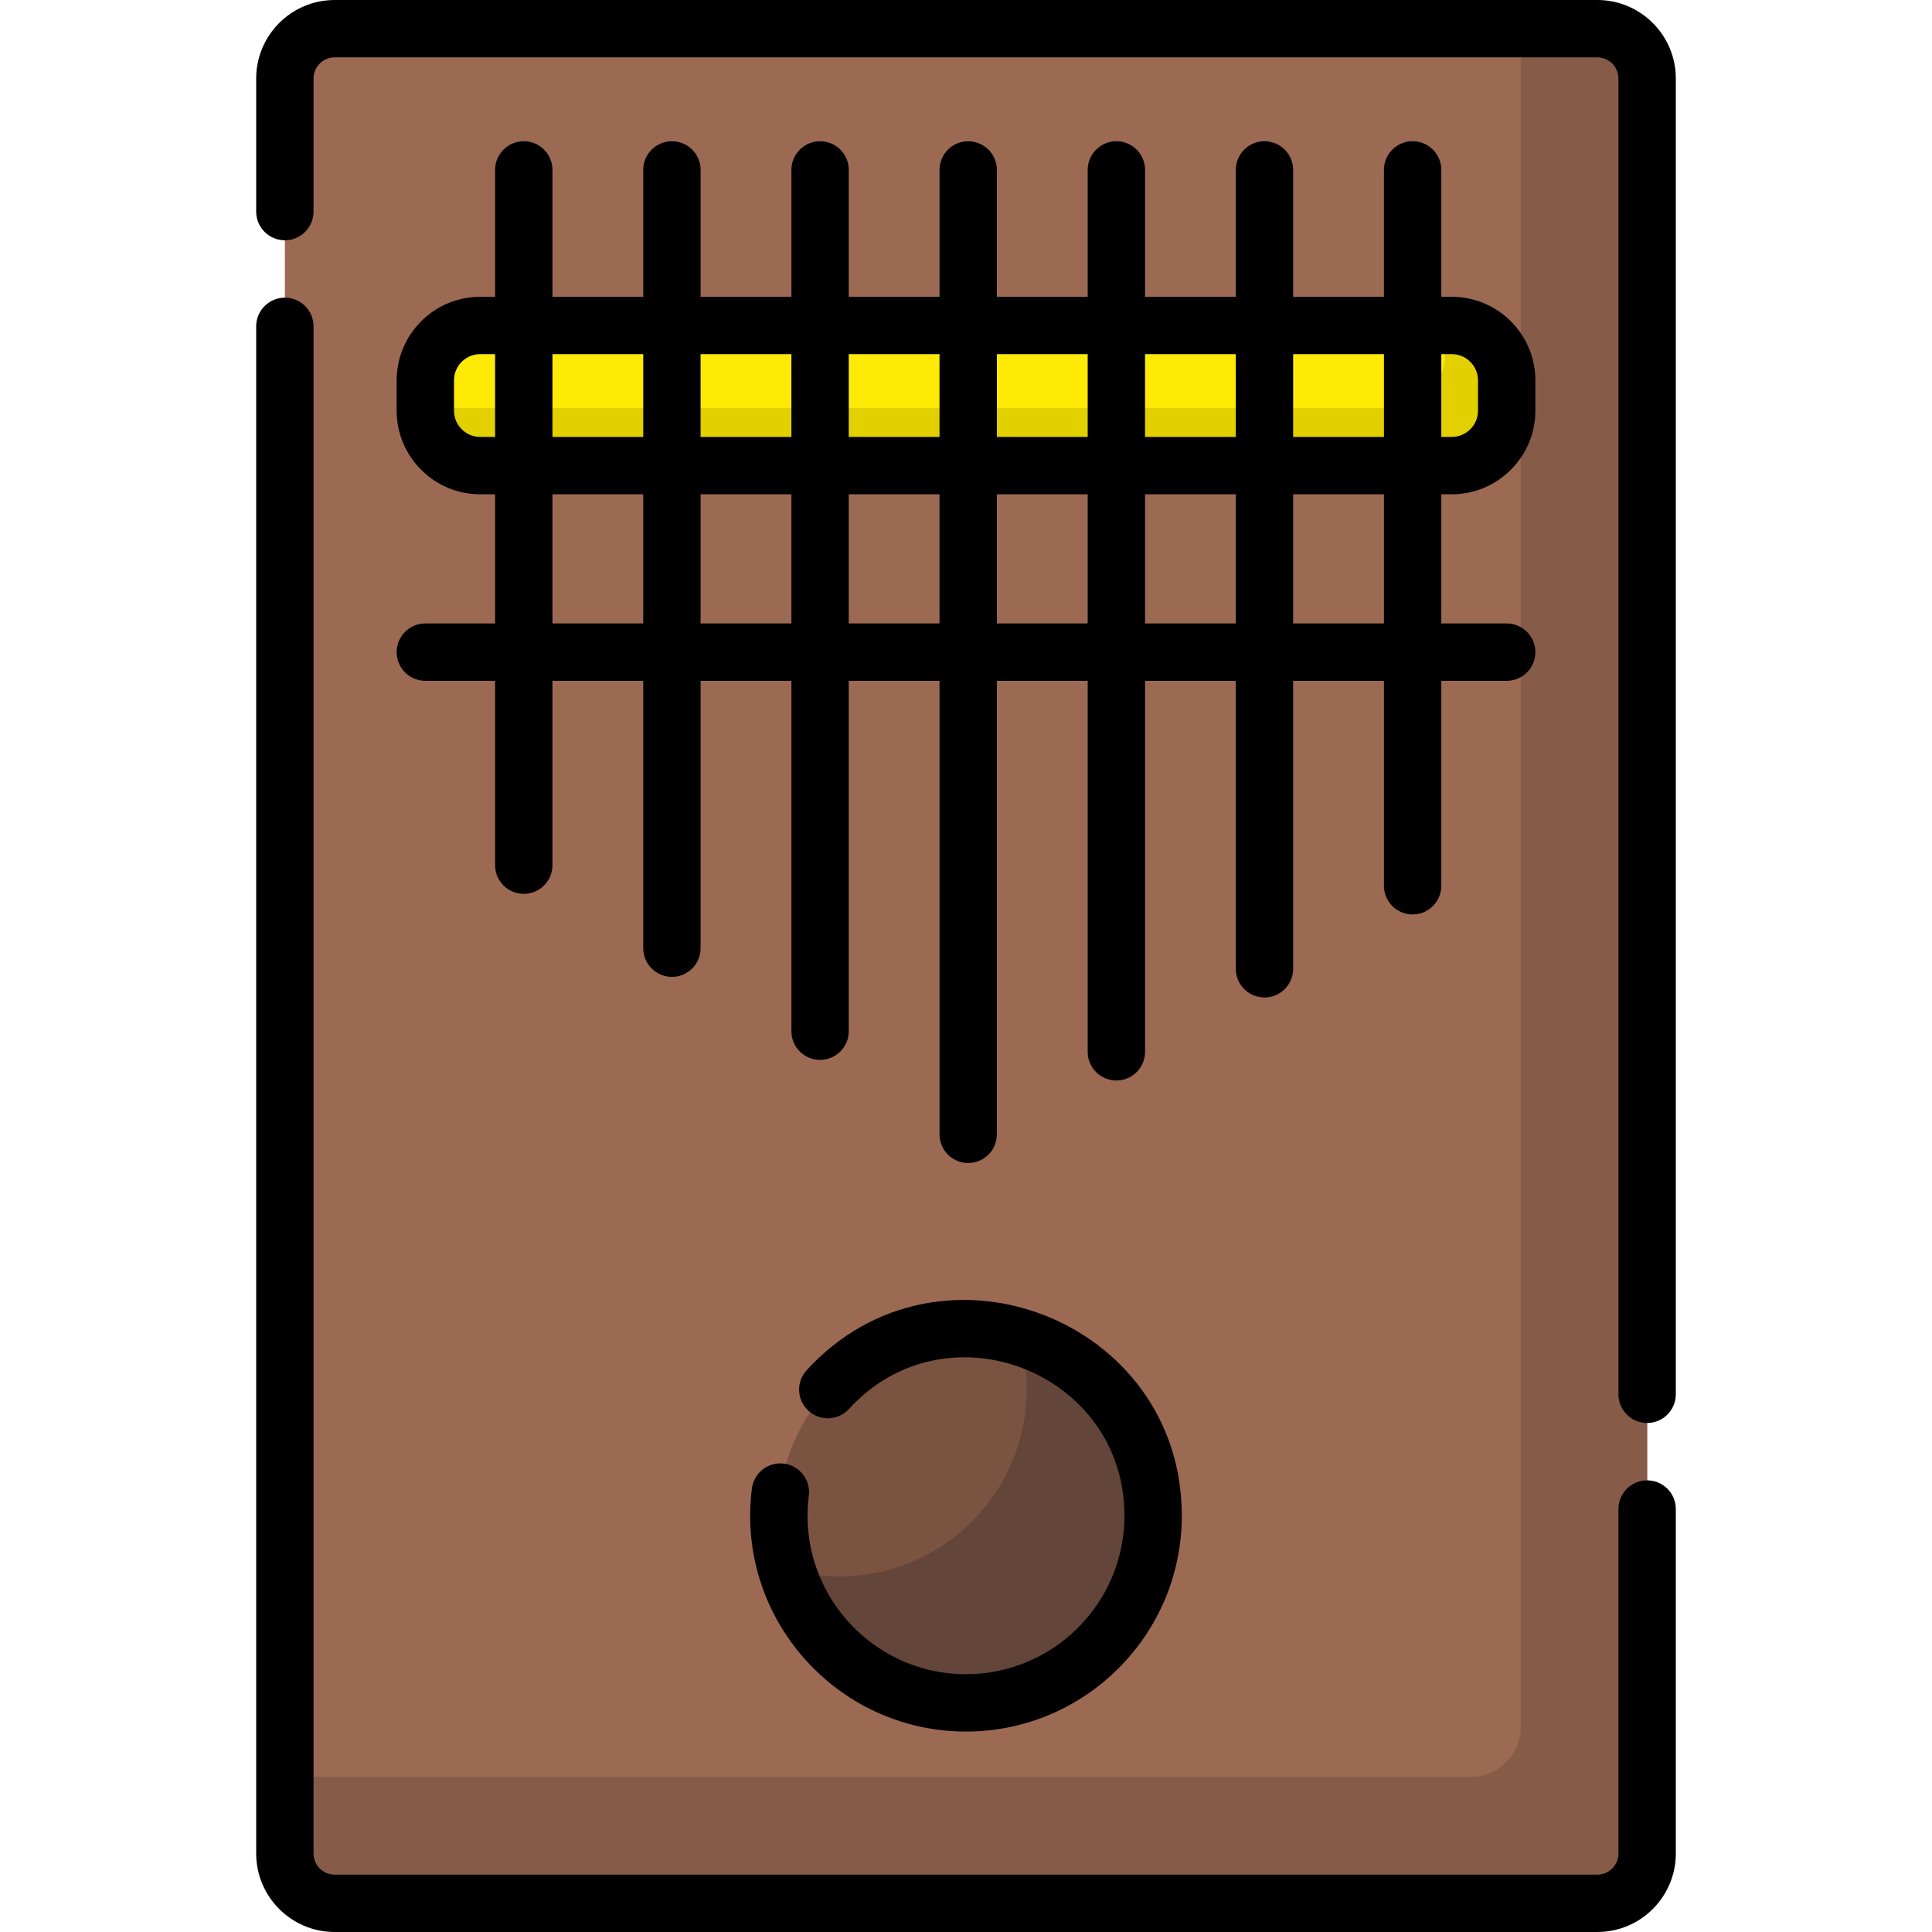 <?xml version="1.0" encoding="iso-8859-1"?>
<!-- Generator: Adobe Illustrator 19.0.0, SVG Export Plug-In . SVG Version: 6.00 Build 0)  -->
<svg version="1.1" id="Capa_1" xmlns="http://www.w3.org/2000/svg" xmlns:xlink="http://www.w3.org/1999/xlink" x="0px" y="0px"
	 viewBox="0 0 511.999 511.999" style="enable-background:new 0 0 511.999 511.999;" xml:space="preserve">
<path style="fill:#9C6A53;" d="M423.31,504.399H88.689c-7.289,0-13.197-5.908-13.197-13.197V20.798
	c0-7.289,5.908-13.197,13.197-13.197h334.62c7.289,0,13.197,5.908,13.197,13.197v470.403
	C436.507,498.491,430.599,504.399,423.31,504.399z"/>
<path style="fill:#865B47;" d="M436.503,20.797v470.409c0,7.287-5.908,13.195-13.195,13.195H88.69
	c-7.287,0-13.195-5.908-13.195-13.195v-20.309h314.309c7.287,0,13.195-5.908,13.195-13.195V7.602h20.309
	C430.596,7.602,436.503,13.51,436.503,20.797z"/>
<circle style="fill:#7B5341;" cx="255.995" cy="401.688" r="49.59"/>
<path style="fill:#FFEA06;" d="M384.737,123.392H127.262c-8.034,0-14.546-6.512-14.546-14.546v-8.049
	c0-8.034,6.512-14.546,14.546-14.546h257.473c8.034,0,14.546,6.512,14.546,14.546v8.049
	C399.282,116.879,392.77,123.392,384.737,123.392z"/>
<path style="fill:#E3D000;" d="M399.279,100.798v8.047c0,8.037-6.506,14.543-14.543,14.543H127.261
	c-8.037,0-14.543-6.506-14.543-14.543v-0.74H368.43c8.037,0,14.553-6.516,14.553-14.553v-7.297h1.753
	C392.773,86.255,399.279,92.761,399.279,100.798z"/>
<path style="fill:#634539;" d="M305.587,401.689c0,27.393-22.205,49.588-49.588,49.588c-22.498,0-41.5-14.979-47.561-35.521
	c4.459,1.317,9.172,2.027,14.056,2.027c27.393,0,49.588-22.205,49.588-49.598c0-4.885-0.709-9.597-2.017-14.056
	C290.599,360.188,305.587,379.19,305.587,401.689z"/>
<path d="M436.507,392.307c-4.199,0-7.601,3.403-7.601,7.601v91.294c0,3.086-2.511,5.596-5.596,5.596H88.69
	c-3.086,0-5.596-2.511-5.596-5.596V86.479c0-4.198-3.402-7.601-7.601-7.601c-4.199,0-7.601,3.403-7.601,7.601v404.722
	c0,11.468,9.33,20.798,20.798,20.798h334.62c11.468,0,20.798-9.331,20.798-20.798v-91.294
	C444.108,395.71,440.705,392.307,436.507,392.307z"/>
<path d="M423.309,0H88.69C77.221,0,67.891,9.331,67.891,20.798v35.278c0,4.198,3.402,7.601,7.601,7.601
	c4.199,0,7.601-3.403,7.601-7.601V20.798c0-3.086,2.511-5.596,5.596-5.596h334.62c3.086,0,5.596,2.511,5.596,5.596v348.706
	c0,4.198,3.402,7.601,7.601,7.601c4.199,0,7.601-3.403,7.601-7.601V20.798C444.108,9.331,434.778,0,423.309,0z"/>
<path d="M207.758,387.874c-4.171-0.53-7.969,2.421-8.496,6.586c-4.348,34.284,22.479,64.422,56.737,64.422
	c31.535,0,57.192-25.655,57.192-57.192c0-52.034-64.36-76.965-99.433-38.553c-2.831,3.1-2.613,7.907,0.486,10.738
	c3.101,2.831,7.908,2.612,10.738-0.487c25.765-28.213,73.006-9.887,73.006,28.303c0,23.153-18.837,41.99-41.99,41.99
	c-25.188,0-44.845-22.154-41.657-47.313C214.87,392.204,211.922,388.401,207.758,387.874z"/>
<path d="M112.717,165.222c-4.199,0-7.601,3.403-7.601,7.601s3.402,7.601,7.601,7.601h18.488v48.854c0,4.198,3.402,7.601,7.601,7.601
	s7.601-3.403,7.601-7.601v-48.854h24.058v70.856c0,4.198,3.402,7.601,7.601,7.601c4.199,0,7.601-3.403,7.601-7.601v-70.856h24.059
	v92.857c0,4.198,3.402,7.601,7.601,7.601c4.199,0,7.601-3.403,7.601-7.601v-92.857h24.054v120.189c0,4.198,3.402,7.601,7.601,7.601
	s7.601-3.403,7.601-7.601V180.424h24.064v98.32c0,4.198,3.402,7.601,7.601,7.601s7.601-3.403,7.601-7.601v-98.32h24.048v76.317
	c0,4.198,3.402,7.601,7.601,7.601s7.601-3.403,7.601-7.601v-76.317h24.059v54.315c0,4.198,3.402,7.601,7.601,7.601
	c4.199,0,7.601-3.403,7.601-7.601v-54.315h17.323c4.199,0,7.601-3.403,7.601-7.601s-3.402-7.601-7.601-7.601h-17.323v-34.229h2.776
	c12.212,0,22.148-9.935,22.148-22.148v-8.049c0-12.212-9.936-22.148-22.148-22.148h-2.776V45.028c0-4.198-3.402-7.601-7.601-7.601
	c-4.199,0-7.601,3.403-7.601,7.601V78.65h-24.059V45.028c0-4.198-3.402-7.601-7.601-7.601s-7.601,3.403-7.601,7.601V78.65h-24.048
	V45.028c0-4.198-3.402-7.601-7.601-7.601s-7.601,3.403-7.601,7.601V78.65h-24.063V45.033c0-4.198-3.402-7.601-7.601-7.601
	s-7.601,3.403-7.601,7.601V78.65h-24.054V45.028c0-4.198-3.402-7.601-7.601-7.601c-4.199,0-7.601,3.403-7.601,7.601V78.65h-24.059
	V45.028c0-4.198-3.402-7.601-7.601-7.601c-4.199,0-7.601,3.403-7.601,7.601V78.65h-24.058V45.028c0-4.198-3.402-7.601-7.601-7.601
	s-7.601,3.403-7.601,7.601V78.65h-3.942c-12.212,0-22.148,9.935-22.148,22.148v8.048c0,12.212,9.936,22.148,22.148,22.148h3.942
	v34.229H112.717z M381.961,93.852h2.776c3.83,0,6.946,3.116,6.946,6.946v8.048c0,3.83-3.115,6.946-6.946,6.946h-2.776V93.852z
	 M342.699,93.852h24.059v21.939h-24.059V93.852z M342.699,130.992h24.059v34.229h-24.059V130.992z M303.449,93.852h24.048v21.939
	h-24.048V93.852z M303.449,130.992h24.048v34.229h-24.048V130.992z M264.184,93.852h24.064v21.939h-24.064V93.852z M264.184,130.992
	h24.064v34.229h-24.064V130.992z M224.927,93.852h24.054v21.939h-24.054V93.852z M224.927,130.992h24.054v34.229h-24.054V130.992z
	 M185.666,93.852h24.059v21.939h-24.059V93.852z M185.666,130.992h24.059v34.229h-24.059V130.992z M146.406,93.852h24.058v21.939
	h-24.058V93.852z M146.406,130.992h24.058v34.229h-24.058V130.992z M127.262,115.791c-3.83,0-6.946-3.116-6.946-6.946v-8.048
	c0-3.83,3.115-6.946,6.946-6.946h3.942v21.939h-3.942V115.791z"/>
<g>
</g>
<g>
</g>
<g>
</g>
<g>
</g>
<g>
</g>
<g>
</g>
<g>
</g>
<g>
</g>
<g>
</g>
<g>
</g>
<g>
</g>
<g>
</g>
<g>
</g>
<g>
</g>
<g>
</g>
</svg>
